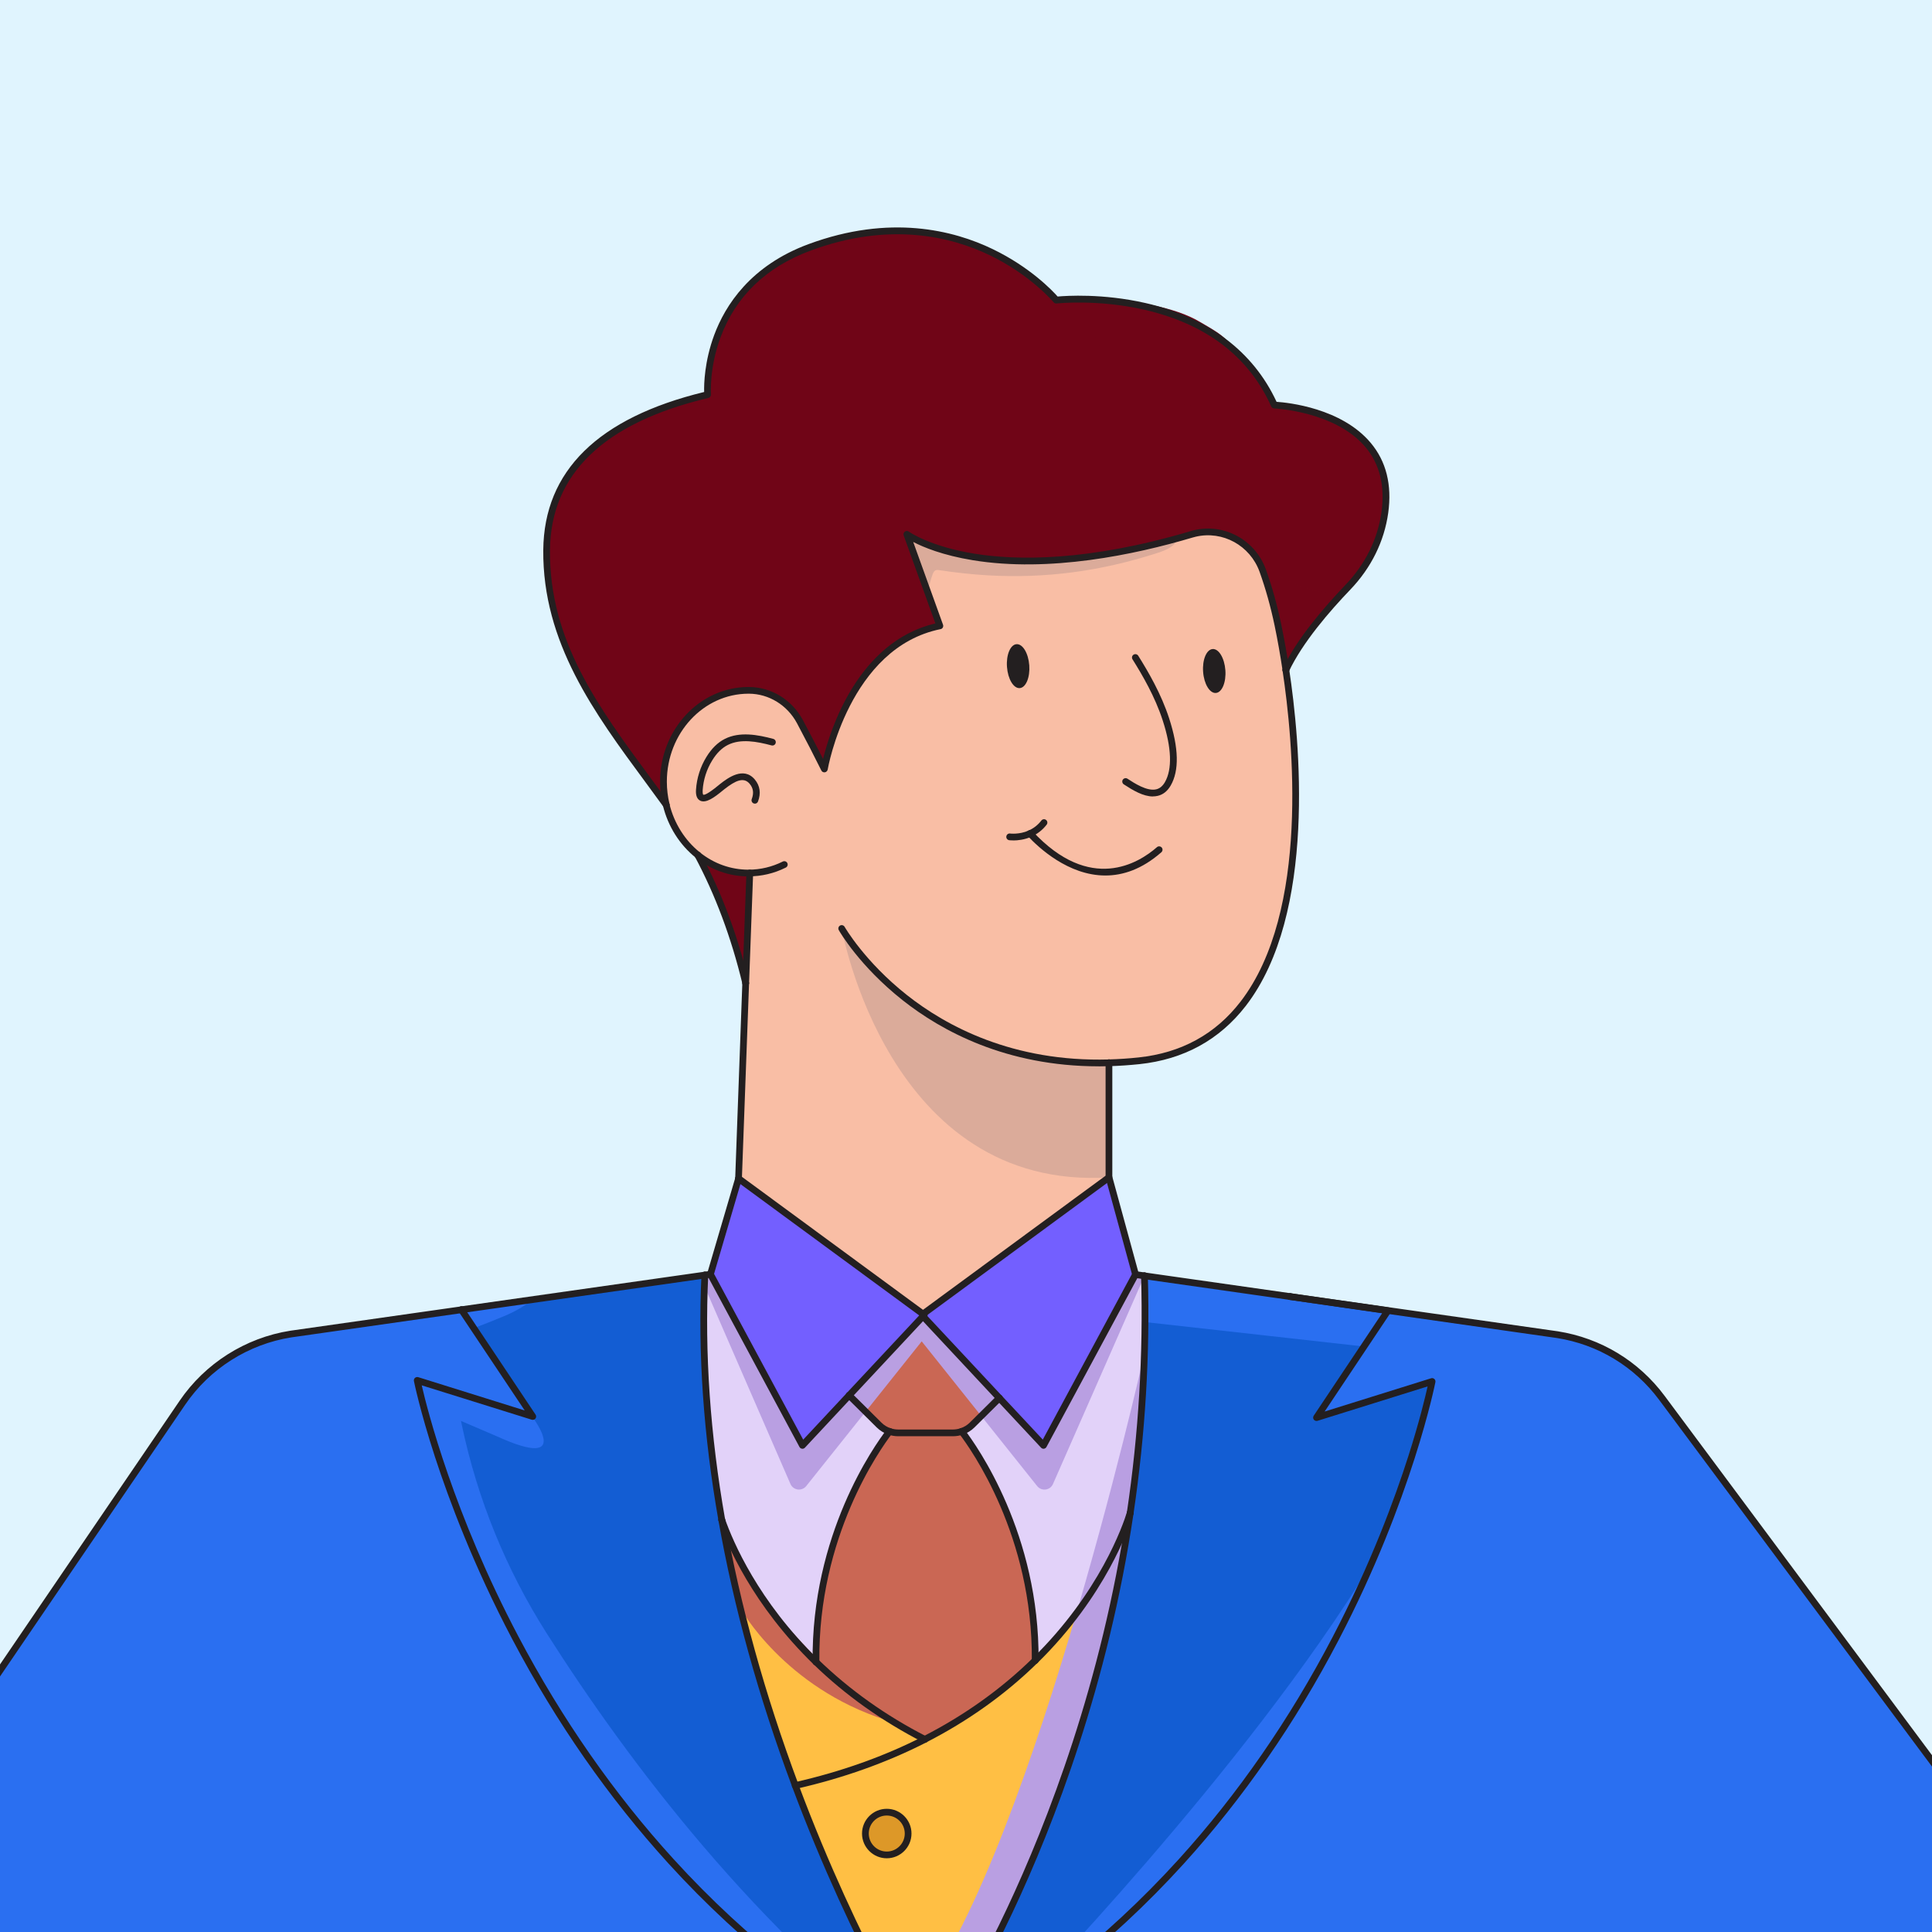 <svg width="56" height="56" viewBox="0 0 56 56" fill="none" xmlns="http://www.w3.org/2000/svg">
<g clip-path="url(#clip0_328_928)">
<rect width="56" height="56" fill="#E0F4FE"/>
<path d="M30.006 48.13C29.184 48.936 28.135 49.737 26.806 50.416C25.744 50.96 24.502 51.426 23.052 51.755C24.832 56.52 26.853 59.694 26.853 59.694C26.853 59.694 31.335 53.437 32.759 43.855C32.626 44.286 31.949 46.223 30.005 48.13H30.006ZM25.703 53.765C25.361 53.765 25.084 53.488 25.084 53.146C25.084 52.804 25.361 52.527 25.703 52.527C26.045 52.527 26.323 52.804 26.323 53.146C26.323 53.488 26.045 53.765 25.703 53.765Z" fill="#FFBF44"/>
<path d="M37.272 19.42C37.201 18.944 37.12 18.503 37.04 18.113C36.93 17.582 36.785 17.054 36.6 16.542C36.387 15.949 35.872 15.538 35.283 15.441C35.073 15.406 34.854 15.411 34.635 15.463C34.574 15.477 34.539 15.489 34.539 15.489C34.412 15.527 34.287 15.563 34.163 15.597C28.627 17.141 26.335 15.524 26.287 15.49L26.898 17.188L27.242 18.142C24.496 18.698 23.893 22.291 23.893 22.291C23.65 21.798 23.389 21.3 23.186 20.919C23.085 20.729 22.95 20.562 22.792 20.424C22.495 20.166 22.113 20.013 21.708 20.01H21.696C20.563 20.01 19.609 20.831 19.32 21.949C19.262 22.174 19.23 22.412 19.23 22.658C19.23 22.889 19.258 23.113 19.31 23.327C19.453 23.918 19.782 24.429 20.226 24.784C20.255 24.839 20.284 24.893 20.312 24.948C20.444 25 20.576 25.044 20.705 25.083C21.228 25.241 21.686 25.3 21.729 25.305C21.731 25.306 21.732 25.306 21.732 25.306L21.615 28.498L21.407 34.161L26.754 38.088L32.144 34.128V30.806C32.426 30.798 32.717 30.779 33.016 30.748C33.441 30.703 33.829 30.611 34.183 30.478C37.913 29.082 37.836 23.147 37.272 19.42Z" fill="#F9BEA5"/>
<path d="M29.557 19.945C29.736 19.932 29.859 19.636 29.834 19.285C29.808 18.933 29.643 18.659 29.464 18.672C29.286 18.685 29.162 18.981 29.188 19.332C29.214 19.684 29.379 19.958 29.557 19.945Z" fill="#231F20"/>
<path d="M35.242 20.086C35.42 20.073 35.544 19.777 35.518 19.426C35.492 19.074 35.327 18.8 35.149 18.813C34.971 18.826 34.847 19.121 34.873 19.473C34.898 19.824 35.064 20.099 35.242 20.086Z" fill="#231F20"/>
<path d="M25.703 53.765C26.045 53.765 26.323 53.488 26.323 53.146C26.323 52.804 26.045 52.527 25.703 52.527C25.361 52.527 25.084 52.804 25.084 53.146C25.084 53.488 25.361 53.765 25.703 53.765Z" fill="#231F20"/>
<path d="M41.511 40.043C41.511 40.043 41.081 42.269 39.746 45.333C39.026 46.99 38.041 48.892 36.716 50.82C36.389 51.297 36.041 51.774 35.672 52.25C34.05 54.338 32.008 56.393 29.45 58.136C29.45 58.136 29.449 58.137 29.449 58.137C28.637 58.691 27.773 59.213 26.854 59.694C26.854 59.694 31.335 53.437 32.76 43.855C32.978 42.386 33.124 40.84 33.172 39.226C33.179 38.998 33.184 38.769 33.186 38.538C33.193 38.025 33.188 37.506 33.173 36.98L35.461 37.306L37.33 37.572L37.393 37.581L40.231 37.99L39.357 39.298L38.994 39.843L38.16 41.09L41.511 40.043Z" fill="#135DD3"/>
<path d="M28.966 40.521L28.175 41.305C28.09 41.39 27.986 41.452 27.875 41.49C28.184 41.893 30.036 44.465 30.006 48.129C31.949 46.222 32.627 44.286 32.76 43.854C33.078 41.717 33.244 39.415 33.173 36.979L32.914 36.942L30.248 41.894L28.966 40.521V40.521Z" fill="#E2D2F9"/>
<path d="M27.625 41.532C27.711 41.532 27.795 41.517 27.875 41.491C27.987 41.453 28.09 41.391 28.175 41.306L28.966 40.522L26.754 38.153L24.613 40.445L25.481 41.306C25.567 41.391 25.67 41.454 25.782 41.492C25.862 41.518 25.945 41.533 26.032 41.533H27.624L27.625 41.532Z" fill="#CA6754"/>
<path d="M23.652 48.172C21.894 46.464 21.157 44.723 20.921 44.052C21.416 46.866 22.207 49.49 23.053 51.755C24.504 51.426 25.745 50.959 26.808 50.416C25.503 49.748 24.468 48.964 23.653 48.172L23.652 48.172Z" fill="#FFBF44"/>
<path d="M30.006 48.13C29.184 48.936 28.135 49.737 26.806 50.416C25.502 49.749 24.467 48.964 23.652 48.173C23.607 44.486 25.472 41.896 25.782 41.491C25.862 41.517 25.946 41.532 26.032 41.532H27.625C27.711 41.532 27.795 41.517 27.875 41.491C28.184 41.894 30.035 44.466 30.006 48.13Z" fill="#CA6754"/>
<path d="M40.141 14.855C40.076 15.322 39.922 15.769 39.696 16.176C39.526 16.482 39.316 16.765 39.072 17.02C39.023 17.071 38.971 17.126 38.918 17.182C38.371 17.768 37.643 18.63 37.272 19.42C37.2 18.944 37.12 18.503 37.04 18.113C36.93 17.582 36.784 17.054 36.6 16.541C36.577 16.478 36.551 16.416 36.521 16.357C36.176 15.667 35.401 15.284 34.635 15.463C34.574 15.477 34.539 15.489 34.539 15.489C28.731 17.213 26.336 15.525 26.286 15.49L26.35 15.667L27.242 18.142C24.67 18.663 23.978 21.846 23.9 22.249C23.895 22.276 23.893 22.291 23.893 22.291C23.65 21.798 23.389 21.3 23.186 20.919C22.894 20.372 22.329 20.014 21.708 20.01H21.696C20.334 20.01 19.23 21.196 19.23 22.658C19.23 22.889 19.258 23.113 19.31 23.327C19.214 23.195 19.117 23.062 19.02 22.93C17.456 20.803 15.82 18.74 15.845 15.943C15.856 14.747 16.302 13.833 17.015 13.137C17.883 12.287 19.15 11.761 20.511 11.438C20.511 11.438 20.497 11.253 20.523 10.955C20.523 10.954 20.524 10.953 20.524 10.952C20.55 10.654 20.615 10.245 20.775 9.799C20.778 9.788 20.782 9.777 20.786 9.766C20.794 9.744 20.802 9.722 20.811 9.7C20.825 9.663 20.839 9.627 20.855 9.59C20.868 9.559 20.881 9.528 20.895 9.497C21.252 8.687 21.936 7.808 23.237 7.261C23.313 7.229 23.391 7.197 23.469 7.169C27.973 5.502 30.617 8.698 30.617 8.698C30.625 8.697 30.634 8.696 30.643 8.695C30.647 8.694 30.653 8.694 30.66 8.693H30.662C31.024 8.661 33.486 8.497 35.345 9.806C35.42 9.859 35.493 9.913 35.566 9.971C36.114 10.404 36.596 10.979 36.938 11.741C36.938 11.741 37.294 11.755 37.77 11.866C37.855 11.884 37.943 11.907 38.034 11.933L38.037 11.935C38.099 11.953 38.163 11.972 38.227 11.994C39.22 12.326 40.386 13.094 40.141 14.855Z" fill="#700517"/>
<path d="M26.853 59.694C26.737 59.633 26.622 59.572 26.509 59.51C26.366 59.433 26.225 59.355 26.085 59.275C25.877 59.157 25.672 59.038 25.469 58.915C25.317 58.824 25.166 58.73 25.017 58.637C24.662 58.412 24.316 58.182 23.979 57.946C23.899 57.89 23.82 57.834 23.742 57.778C23.686 57.737 23.63 57.698 23.574 57.657C23.472 57.582 23.371 57.508 23.27 57.432C23.195 57.376 23.121 57.319 23.047 57.263C22.975 57.208 22.904 57.153 22.833 57.097C22.827 57.092 22.821 57.087 22.815 57.083C22.75 57.032 22.686 56.981 22.621 56.929C22.61 56.92 22.598 56.911 22.587 56.902C22.518 56.846 22.448 56.79 22.379 56.733C22.306 56.674 22.234 56.614 22.162 56.553C22.114 56.514 22.066 56.473 22.019 56.432C21.963 56.387 21.909 56.34 21.855 56.292C21.852 56.291 21.85 56.289 21.848 56.287C21.786 56.234 21.726 56.181 21.665 56.128C21.644 56.109 21.622 56.09 21.601 56.071C21.557 56.033 21.514 55.995 21.471 55.956C21.421 55.911 21.372 55.867 21.322 55.821C21.262 55.766 21.201 55.711 21.141 55.656C21.052 55.573 20.964 55.49 20.877 55.407C20.834 55.367 20.791 55.326 20.748 55.285C20.6 55.142 20.453 54.998 20.309 54.853C20.259 54.803 20.208 54.751 20.158 54.7C20.028 54.568 19.901 54.435 19.776 54.302C19.716 54.239 19.658 54.176 19.6 54.113C19.346 53.839 19.1 53.563 18.863 53.285C18.82 53.236 18.778 53.186 18.736 53.136C18.404 52.742 18.086 52.346 17.785 51.95C17.741 51.892 17.698 51.835 17.655 51.778C17.399 51.436 17.153 51.094 16.919 50.753C16.875 50.689 16.831 50.625 16.788 50.561C16.752 50.508 16.716 50.455 16.681 50.402C16.626 50.32 16.572 50.238 16.518 50.157C16.477 50.093 16.436 50.031 16.396 49.968C16.354 49.903 16.311 49.837 16.27 49.772C16.229 49.706 16.187 49.641 16.147 49.575C16.105 49.509 16.064 49.444 16.025 49.379C15.985 49.314 15.945 49.249 15.906 49.184C15.867 49.119 15.828 49.054 15.789 48.99C15.76 48.942 15.732 48.895 15.704 48.847C15.667 48.785 15.631 48.722 15.595 48.66C15.172 47.932 14.797 47.221 14.463 46.539C14.434 46.479 14.405 46.418 14.376 46.358C14.232 46.059 14.095 45.765 13.967 45.478C13.948 45.435 13.929 45.392 13.91 45.349C13.829 45.164 13.75 44.982 13.674 44.804C13.651 44.749 13.628 44.694 13.606 44.64C13.526 44.448 13.45 44.261 13.378 44.077C13.356 44.024 13.335 43.971 13.315 43.918C13.274 43.812 13.234 43.708 13.195 43.605C13.176 43.554 13.157 43.503 13.138 43.452C13.132 43.435 13.126 43.419 13.119 43.402C13.089 43.319 13.058 43.236 13.029 43.155C13.023 43.137 13.016 43.119 13.009 43.1C12.994 43.058 12.979 43.017 12.965 42.975C12.942 42.912 12.92 42.849 12.899 42.787C12.876 42.721 12.853 42.655 12.831 42.591C12.472 41.534 12.264 40.739 12.165 40.327C12.161 40.31 12.157 40.293 12.153 40.278C12.143 40.235 12.134 40.196 12.127 40.164C12.124 40.151 12.121 40.14 12.119 40.129C12.113 40.105 12.109 40.084 12.105 40.068C12.103 40.057 12.101 40.047 12.1 40.039C12.096 40.021 12.094 40.012 12.094 40.012L15.443 41.059L13.733 38.498L13.376 37.963L15.447 37.668L20.43 36.959C20.315 39.388 20.521 41.782 20.92 44.053C21.415 46.866 22.206 49.49 23.053 51.755C24.177 54.763 25.396 57.136 26.143 58.478C26.579 59.262 26.854 59.694 26.854 59.694H26.853Z" fill="#135DD3"/>
<path d="M60.292 56.811V64.302H-3.328L-3.322 53.293L5.285 40.659C5.357 40.554 5.432 40.452 5.511 40.355C6.237 39.454 7.275 38.85 8.427 38.668L13.376 37.963L13.733 38.498L15.443 41.059L12.093 40.012C12.093 40.012 12.095 40.021 12.099 40.039C12.101 40.047 12.102 40.057 12.105 40.068C12.109 40.084 12.113 40.105 12.119 40.129C12.121 40.14 12.123 40.151 12.127 40.164C12.134 40.196 12.143 40.235 12.153 40.278C12.156 40.293 12.16 40.31 12.164 40.327C12.263 40.739 12.472 41.535 12.831 42.591C12.853 42.655 12.875 42.721 12.898 42.787C12.92 42.849 12.942 42.912 12.965 42.975C12.979 43.017 12.994 43.058 13.009 43.101C13.015 43.119 13.023 43.137 13.028 43.155C13.058 43.236 13.088 43.319 13.119 43.402C13.125 43.419 13.131 43.435 13.138 43.452C13.157 43.503 13.176 43.554 13.195 43.605C13.233 43.708 13.274 43.812 13.315 43.918C13.335 43.971 13.356 44.024 13.377 44.077C13.45 44.261 13.526 44.449 13.605 44.64C13.627 44.695 13.651 44.749 13.674 44.804C13.749 44.982 13.828 45.164 13.909 45.349C13.928 45.392 13.947 45.435 13.967 45.478C14.095 45.765 14.231 46.059 14.376 46.358C14.404 46.418 14.433 46.478 14.463 46.539C14.796 47.221 15.172 47.932 15.595 48.66C15.63 48.722 15.667 48.785 15.704 48.847C15.732 48.895 15.76 48.942 15.789 48.99C15.826 49.054 15.866 49.119 15.905 49.184C15.944 49.249 15.984 49.314 16.024 49.379C16.064 49.444 16.105 49.509 16.146 49.575C16.187 49.64 16.228 49.706 16.27 49.772C16.311 49.837 16.353 49.903 16.396 49.968C16.436 50.031 16.476 50.094 16.518 50.157C16.571 50.238 16.625 50.32 16.681 50.402C16.715 50.455 16.751 50.508 16.788 50.561C16.831 50.625 16.874 50.689 16.919 50.753C17.153 51.094 17.398 51.436 17.655 51.778C17.697 51.835 17.741 51.892 17.785 51.95C18.086 52.346 18.403 52.742 18.736 53.136C18.777 53.186 18.82 53.236 18.863 53.285C19.1 53.563 19.345 53.839 19.599 54.113C19.657 54.176 19.716 54.239 19.776 54.302C19.901 54.435 20.028 54.568 20.157 54.7C20.207 54.751 20.258 54.802 20.309 54.853C20.453 54.998 20.599 55.142 20.748 55.285C20.79 55.326 20.833 55.367 20.876 55.407C20.963 55.49 21.051 55.573 21.141 55.656C21.201 55.711 21.26 55.766 21.322 55.821C21.371 55.867 21.421 55.911 21.471 55.956C21.514 55.995 21.557 56.033 21.6 56.071C21.622 56.09 21.643 56.109 21.665 56.128C21.725 56.181 21.786 56.234 21.848 56.287C21.85 56.289 21.852 56.291 21.854 56.292C21.908 56.34 21.963 56.387 22.018 56.432C22.066 56.474 22.113 56.514 22.162 56.554C22.233 56.614 22.305 56.673 22.378 56.733C22.448 56.79 22.517 56.846 22.587 56.902C22.598 56.911 22.61 56.92 22.621 56.929C22.685 56.981 22.75 57.032 22.815 57.083C22.821 57.087 22.826 57.092 22.832 57.097C22.903 57.153 22.974 57.208 23.047 57.263C23.12 57.319 23.195 57.376 23.27 57.432C23.371 57.508 23.472 57.582 23.574 57.657C23.629 57.698 23.685 57.737 23.741 57.778C23.82 57.834 23.899 57.89 23.978 57.946C24.316 58.182 24.661 58.412 25.017 58.637C25.166 58.73 25.317 58.824 25.469 58.915C25.671 59.038 25.877 59.158 26.084 59.275C26.224 59.355 26.366 59.433 26.508 59.51C26.622 59.572 26.737 59.634 26.853 59.694C38.938 53.365 41.51 40.043 41.51 40.043L38.159 41.09L38.993 39.843L39.356 39.298L40.23 37.99L37.392 37.581L45.14 38.686C46.35 38.877 47.437 39.535 48.168 40.517L52.342 46.127L60.292 56.811H60.292Z" fill="#2A6FF1"/>
<path d="M20.92 44.053C21.156 44.723 21.894 46.464 23.652 48.173C23.607 44.486 25.472 41.896 25.782 41.491C25.67 41.453 25.567 41.391 25.482 41.306L24.614 40.444L23.26 41.895L20.593 36.935L20.431 36.958C20.316 39.387 20.522 41.781 20.922 44.052L20.92 44.053Z" fill="#E2D2F9"/>
<path d="M25.703 53.765C26.045 53.765 26.323 53.488 26.323 53.146C26.323 52.804 26.045 52.527 25.703 52.527C25.361 52.527 25.084 52.804 25.084 53.146C25.084 53.488 25.361 53.765 25.703 53.765Z" fill="#DD9828"/>
<path d="M21.732 25.305L21.614 28.497C21.322 27.28 20.893 26.068 20.311 24.948C20.443 24.999 20.575 25.044 20.704 25.083C21.227 25.241 21.686 25.3 21.729 25.305C21.73 25.305 21.732 25.305 21.732 25.305Z" fill="#700517"/>
<g style="mix-blend-mode:multiply">
<path d="M24.398 26.913C24.398 26.913 25.734 34.529 32.144 34.127V30.805C32.144 30.805 27.421 31.236 24.398 26.913Z" fill="#DBAB9A"/>
</g>
<g style="mix-blend-mode:multiply">
<path d="M33.173 36.98L32.914 36.943L32.025 34.82L26.716 38.208L21.407 34.82L20.398 37.234L22.911 43.013C22.993 43.2 23.243 43.233 23.37 43.073L26.716 38.88L30.063 43.075C30.19 43.233 30.44 43.201 30.521 43.015L33.173 36.981V36.98Z" fill="#B99FE2"/>
</g>
<g style="mix-blend-mode:screen">
<path d="M34.183 30.478C38.689 25.881 35.282 15.441 35.282 15.441C35.872 15.538 36.386 15.949 36.6 16.541C36.784 17.054 36.929 17.582 37.039 18.113C37.12 18.503 37.2 18.944 37.272 19.42C37.835 23.147 37.913 29.082 34.183 30.478Z" fill="#F9BEA5"/>
</g>
<g style="mix-blend-mode:screen">
<path d="M35.54 11.757C33.433 11.966 31.515 10.639 29.476 10.07C27.935 9.64 26.295 9.646 24.717 9.913C24.505 9.949 24.232 10.081 24.29 10.288C24.318 10.389 24.42 10.449 24.513 10.499C24.985 10.749 25.536 11.158 25.411 11.676C25.354 11.909 25.167 12.086 24.98 12.237C23.278 13.613 20.571 14 18.434 13.896C17.872 13.868 17.252 13.626 17.015 13.137C17.883 12.287 19.15 11.761 20.511 11.438C20.511 11.438 20.497 11.253 20.523 10.955C20.523 10.954 20.524 10.953 20.524 10.952C20.611 10.561 20.644 10.18 20.775 9.799C20.778 9.788 20.782 9.777 20.786 9.766C20.791 9.751 20.797 9.737 20.802 9.722C20.805 9.715 20.808 9.707 20.811 9.7C20.825 9.663 20.84 9.627 20.855 9.59C20.868 9.559 20.881 9.528 20.896 9.497C21.356 8.467 22.203 7.702 23.237 7.261C23.313 7.229 23.391 7.197 23.469 7.169C27.973 5.502 30.617 8.698 30.617 8.698C30.625 8.697 30.634 8.696 30.643 8.695C30.649 8.694 30.654 8.694 30.66 8.693H30.662C31.611 8.693 32.517 8.654 33.457 8.857C33.923 8.958 34.399 9.098 34.81 9.347C35.161 9.56 35.731 9.832 35.771 10.285C35.418 10.137 35.017 10.201 34.634 10.206C34.242 10.21 33.849 10.148 33.477 10.023C33.182 9.924 32.898 9.785 32.592 9.725C32.326 9.674 31.54 9.544 31.805 9.956C31.996 10.253 32.702 10.516 33.011 10.682C33.426 10.906 33.851 11.11 34.285 11.293C34.593 11.423 35.206 11.79 35.54 11.757Z" fill="#700517"/>
</g>
<g style="mix-blend-mode:multiply" opacity="0.7">
<path d="M38.917 17.182C38.37 17.768 37.643 18.63 37.272 19.42C37.2 18.944 37.12 18.503 37.039 18.113C36.929 17.582 36.784 17.054 36.6 16.541C36.577 16.478 36.55 16.416 36.52 16.357C36.748 16.378 36.948 16.627 37.172 16.753C37.542 16.959 38.356 17.258 38.917 17.182Z" fill="#700517"/>
</g>
<g style="mix-blend-mode:screen">
<path d="M38.034 11.933L37.756 11.872C37.76 11.869 37.766 11.867 37.77 11.866C37.855 11.884 37.943 11.907 38.034 11.933Z" fill="#700517"/>
</g>
<g style="mix-blend-mode:screen">
<path d="M40.141 14.855C40.076 15.322 39.923 15.769 39.696 16.176C39.693 16.171 39.69 16.166 39.687 16.16C39.673 16.13 39.669 16.096 39.665 16.064C39.626 15.753 39.587 15.442 39.549 15.131C39.498 14.723 39.447 14.309 39.293 13.928C39.04 13.296 38.53 12.803 37.991 12.386C37.878 12.299 37.752 12.142 37.847 12.034C37.933 11.934 38.095 12.014 38.227 11.994C39.221 12.326 40.386 13.094 40.141 14.855Z" fill="#700517"/>
</g>
<g style="mix-blend-mode:screen">
<path d="M27.241 18.142C24.67 18.663 23.978 21.847 23.9 22.249C23.843 22.024 23.839 21.776 23.861 21.546C23.969 20.389 24.515 19.278 25.366 18.488C25.624 18.248 25.989 17.986 26.082 17.626C26.235 17.032 26.087 16.316 26.028 15.713C26.023 15.667 26.02 15.616 26.048 15.579C26.108 15.499 26.236 15.56 26.31 15.628C26.323 15.641 26.337 15.654 26.35 15.667L27.241 18.142Z" fill="#700517"/>
</g>
<g style="mix-blend-mode:screen">
<path d="M22.792 20.424C22.71 20.574 22.581 20.685 22.422 20.763C22.189 20.878 21.929 20.924 21.663 20.956C21.3 21 20.927 21.016 20.591 21.134C20.387 21.206 20.184 21.285 20.005 21.405C19.807 21.537 19.644 21.714 19.455 21.857C19.412 21.89 19.367 21.921 19.32 21.949C19.609 20.831 20.563 20.01 21.696 20.01H21.708C22.113 20.013 22.495 20.166 22.792 20.424Z" fill="#F9BEA5"/>
</g>
<path d="M26.754 38.087L26.79 38.114L26.754 38.152L28.966 40.521L30.249 41.895L32.914 36.943V36.942L32.144 34.128V34.127L26.754 38.087Z" fill="#735FFF"/>
<path d="M24.614 40.444L26.754 38.152L26.79 38.114L26.754 38.087L21.408 34.16H21.407L20.593 36.935L23.259 41.895L24.614 40.444Z" fill="#735FFF"/>
<g style="mix-blend-mode:screen">
<path d="M32.144 34.128L26.754 38.087L28.252 39.842L32.265 34.61L32.144 34.128Z" fill="#735FFF"/>
</g>
<g style="mix-blend-mode:screen">
<path d="M21.408 34.16L26.754 38.087L25.044 39.959L21.244 34.503L21.408 34.16Z" fill="#735FFF"/>
</g>
<g style="mix-blend-mode:screen">
<path d="M52.342 46.127L52.334 46.134L47.775 41.646C46.823 40.709 45.592 40.11 44.269 39.937L39.315 39.362L39.537 39.029L33.238 38.326L33.173 36.98L37.392 37.581L45.141 38.686C46.35 38.877 47.437 39.535 48.169 40.517L52.342 46.127Z" fill="#2A6FF1"/>
</g>
<g style="mix-blend-mode:multiply">
<path d="M33.172 39.226C33.124 40.84 32.978 42.386 32.76 43.855C31.336 53.437 26.854 59.694 26.854 59.694C26.854 59.694 26.579 59.262 26.143 58.478C26.2 58.407 26.26 58.338 26.323 58.268C29.72 54.52 33.119 39.461 33.172 39.226Z" fill="#B99FE2"/>
</g>
<g style="mix-blend-mode:screen">
<path d="M26.851 59.666C21.959 56.011 18.25 51.124 15.842 47.336C14.67 45.491 13.838 43.45 13.388 41.311C13.371 41.23 13.363 41.187 13.363 41.187L14.415 41.638C16.625 42.642 15.444 41.09 15.444 41.09L12.094 40.043C12.094 40.043 13.114 45.326 16.888 50.819C16.805 50.679 16.724 50.536 16.644 50.392C18.889 53.736 22.163 57.215 26.852 59.672H26.856L26.86 59.673C26.857 59.671 26.854 59.668 26.851 59.665V59.666Z" fill="#2A6FF1"/>
</g>
<g style="mix-blend-mode:screen">
<path d="M39.746 45.333C39.026 46.99 38.04 48.892 36.716 50.82C36.389 51.297 36.041 51.774 35.672 52.25C34.05 54.338 32.008 56.393 29.45 58.136C29.549 58.027 36.059 51.357 39.746 45.333Z" fill="#2A6FF1"/>
</g>
<g style="mix-blend-mode:screen">
<path d="M21.46 46.614C21.46 46.614 22.721 48.911 25.688 49.858C25.688 49.858 21.74 46.834 20.92 44.052L21.46 46.614Z" fill="#CA6754"/>
</g>
<g style="mix-blend-mode:screen">
<path d="M30.005 48.13L29.833 48.273C29.393 44.43 27.177 41.731 27.03 41.527C27.025 41.52 27.193 41.521 27.193 41.521L26.859 41.532C27.694 41.393 28.376 41.038 28.418 41.016L27.875 41.491C28.183 41.894 30.035 44.466 30.005 48.13Z" fill="#CA6754"/>
</g>
<g style="mix-blend-mode:screen">
<path d="M15.447 37.668C15.208 37.852 14.943 38.011 14.614 38.148C14.322 38.269 14.029 38.386 13.733 38.498C12.99 38.782 12.238 39.037 11.472 39.259C9.529 39.82 7.527 40.182 5.512 40.355C6.238 39.454 7.275 38.85 8.427 38.668L13.376 37.963L15.447 37.668Z" fill="#2A6FF1"/>
</g>
<g style="mix-blend-mode:multiply">
<path d="M34.135 15.614C34.053 15.841 33.798 15.946 33.569 16.021C31.909 16.561 30.302 16.772 28.628 16.676C28.169 16.649 27.706 16.599 27.235 16.527C27.192 16.52 27.146 16.514 27.108 16.536C27.069 16.557 27.05 16.601 27.034 16.643C26.969 16.82 26.924 17.002 26.898 17.188L26.286 15.49C26.325 15.517 27.78 16.544 31.154 16.189L34.021 15.636L34.135 15.614Z" fill="#DBAB9A"/>
</g>
<g style="mix-blend-mode:multiply">
<path d="M34.714 15.517L34.201 15.678C34.354 15.562 34.516 15.468 34.714 15.517Z" fill="#F9BEA5"/>
</g>
<path d="M21.696 25.403C21.14 25.403 20.61 25.216 20.165 24.86C20.122 24.826 20.116 24.765 20.149 24.723C20.183 24.68 20.244 24.674 20.287 24.707C20.697 25.035 21.184 25.208 21.695 25.208C22.043 25.208 22.377 25.128 22.69 24.972C22.738 24.948 22.797 24.968 22.821 25.016C22.845 25.064 22.825 25.122 22.777 25.147C22.437 25.317 22.073 25.402 21.694 25.402L21.696 25.403Z" fill="#231F20"/>
<path d="M20.226 24.881C20.205 24.881 20.183 24.874 20.165 24.859C19.698 24.486 19.361 23.95 19.215 23.349C19.202 23.297 19.234 23.244 19.286 23.232C19.34 23.218 19.392 23.251 19.404 23.303C19.54 23.862 19.853 24.361 20.287 24.707C20.329 24.741 20.335 24.802 20.302 24.844C20.283 24.869 20.255 24.881 20.226 24.881Z" fill="#231F20"/>
<path d="M21.881 23.294C21.869 23.294 21.857 23.292 21.846 23.288C21.796 23.268 21.77 23.212 21.79 23.161C21.855 22.991 21.836 22.846 21.73 22.72C21.557 22.512 21.315 22.628 21.005 22.869C20.989 22.881 20.969 22.897 20.945 22.917C20.709 23.111 20.464 23.293 20.294 23.207C20.203 23.16 20.163 23.054 20.174 22.892C20.195 22.556 20.3 22.226 20.476 21.94C20.625 21.697 20.804 21.521 21.008 21.418C21.438 21.2 21.96 21.295 22.414 21.417C22.466 21.431 22.497 21.485 22.483 21.537C22.47 21.589 22.416 21.62 22.363 21.606C21.945 21.494 21.467 21.404 21.096 21.593C20.924 21.68 20.771 21.831 20.642 22.043C20.482 22.302 20.387 22.601 20.367 22.905C20.361 23.011 20.383 23.034 20.383 23.034C20.41 23.046 20.504 23.027 20.82 22.767C20.846 22.746 20.868 22.728 20.884 22.715C21.084 22.561 21.551 22.201 21.88 22.596C22.03 22.776 22.061 22.996 21.971 23.232C21.956 23.271 21.919 23.295 21.88 23.295L21.881 23.294Z" fill="#231F20"/>
<path d="M33.418 23.086C33.137 23.086 32.838 22.908 32.574 22.735C32.529 22.706 32.516 22.645 32.545 22.6C32.575 22.555 32.635 22.542 32.68 22.571C32.879 22.701 33.248 22.942 33.513 22.879C33.615 22.855 33.698 22.787 33.765 22.672C33.982 22.296 33.961 21.676 33.701 20.879C33.479 20.195 33.117 19.575 32.826 19.11C32.798 19.065 32.811 19.004 32.857 18.976C32.903 18.947 32.963 18.961 32.992 19.006C33.289 19.48 33.658 20.114 33.887 20.818C34.168 21.681 34.183 22.337 33.933 22.769C33.84 22.931 33.713 23.032 33.558 23.068C33.512 23.079 33.465 23.084 33.418 23.084V23.086Z" fill="#231F20"/>
<path d="M31.845 30.908C29.161 30.908 27.283 29.877 26.166 28.994C24.91 28.001 24.337 27.003 24.313 26.961C24.286 26.915 24.302 26.855 24.349 26.828C24.396 26.802 24.456 26.818 24.482 26.865C24.488 26.875 25.065 27.877 26.293 28.846C27.425 29.74 29.358 30.788 32.14 30.709C32.192 30.706 32.239 30.75 32.24 30.804C32.242 30.858 32.2 30.903 32.145 30.904C32.044 30.907 31.944 30.909 31.844 30.909L31.845 30.908Z" fill="#231F20"/>
<path d="M32.144 30.904C32.091 30.904 32.047 30.862 32.046 30.808C32.045 30.754 32.087 30.709 32.141 30.708C32.428 30.7 32.719 30.681 33.005 30.65C34.236 30.52 35.229 29.977 35.955 29.036C37.971 26.425 37.48 21.451 37.175 19.434C37.167 19.381 37.204 19.331 37.257 19.323C37.311 19.314 37.36 19.351 37.368 19.405C37.677 21.447 38.173 26.485 36.11 29.156C35.349 30.14 34.312 30.709 33.026 30.845C32.734 30.875 32.439 30.896 32.147 30.904C32.146 30.904 32.145 30.904 32.144 30.904L32.144 30.904Z" fill="#231F20"/>
<path d="M21.615 28.595C21.615 28.595 21.613 28.595 21.611 28.595C21.557 28.593 21.516 28.548 21.518 28.494L21.635 25.302C21.637 25.248 21.684 25.206 21.736 25.209C21.79 25.21 21.831 25.256 21.83 25.309L21.712 28.501C21.71 28.554 21.667 28.596 21.615 28.596L21.615 28.595Z" fill="#231F20"/>
<path d="M21.407 34.258C21.407 34.258 21.405 34.258 21.403 34.258C21.349 34.256 21.308 34.21 21.31 34.157L21.517 28.494C21.519 28.44 21.566 28.398 21.618 28.401C21.672 28.402 21.714 28.448 21.712 28.501L21.504 34.164C21.502 34.217 21.459 34.258 21.407 34.258L21.407 34.258Z" fill="#231F20"/>
<path d="M37.392 37.679C37.388 37.679 37.383 37.679 37.379 37.678L33.159 37.077C33.105 37.069 33.068 37.02 33.076 36.967C33.084 36.913 33.133 36.876 33.187 36.884L37.407 37.485C37.46 37.493 37.497 37.542 37.489 37.596C37.482 37.644 37.44 37.68 37.393 37.68L37.392 37.679Z" fill="#231F20"/>
<path d="M33.174 37.078C33.169 37.078 33.164 37.078 33.16 37.077L32.9 37.04C32.847 37.032 32.81 36.983 32.817 36.929C32.825 36.876 32.873 36.84 32.928 36.847L33.188 36.884C33.241 36.892 33.279 36.941 33.271 36.995C33.264 37.043 33.222 37.078 33.174 37.078L33.174 37.078Z" fill="#231F20"/>
<path d="M60.292 64.399H-3.328C-3.354 64.399 -3.379 64.389 -3.397 64.371C-3.415 64.352 -3.426 64.328 -3.426 64.302L-3.419 53.293C-3.419 53.273 -3.413 53.255 -3.402 53.238L5.205 40.604C5.944 39.518 7.113 38.777 8.412 38.572L13.363 37.867C13.416 37.859 13.465 37.896 13.473 37.95C13.481 38.003 13.444 38.053 13.39 38.06L8.442 38.765C7.198 38.962 6.077 39.673 5.368 40.715L-3.223 53.324L-3.228 64.205H60.196V56.844L48.092 40.577C47.371 39.608 46.319 38.971 45.127 38.783L37.381 37.678C37.327 37.67 37.29 37.621 37.298 37.568C37.306 37.514 37.355 37.478 37.409 37.485L45.157 38.589C46.401 38.786 47.498 39.45 48.249 40.459L60.373 56.753C60.386 56.77 60.393 56.791 60.393 56.812V64.302C60.393 64.356 60.349 64.4 60.295 64.4L60.292 64.399Z" fill="#231F20"/>
<path d="M13.376 38.06C13.328 38.06 13.286 38.025 13.279 37.976C13.271 37.923 13.309 37.873 13.362 37.866L20.416 36.862C20.47 36.854 20.519 36.891 20.527 36.944C20.535 36.998 20.497 37.047 20.444 37.055L13.39 38.059C13.386 38.059 13.381 38.06 13.376 38.06L13.376 38.06Z" fill="#231F20"/>
<path d="M20.429 37.056C20.382 37.056 20.34 37.021 20.333 36.972C20.325 36.919 20.362 36.87 20.416 36.862L20.578 36.839C20.631 36.831 20.681 36.868 20.689 36.922C20.696 36.975 20.659 37.025 20.606 37.032L20.444 37.055C20.439 37.055 20.435 37.056 20.43 37.056L20.429 37.056Z" fill="#231F20"/>
<path d="M32.144 30.903C32.09 30.903 32.046 30.86 32.046 30.806V30.804C32.046 30.75 32.09 30.706 32.144 30.706C32.198 30.706 32.241 30.75 32.241 30.804C32.241 30.858 32.198 30.902 32.144 30.902V30.903Z" fill="#231F20"/>
<path d="M32.144 34.226C32.09 34.226 32.046 34.182 32.046 34.128V30.806C32.046 30.752 32.09 30.708 32.144 30.708C32.198 30.708 32.241 30.752 32.241 30.806V34.128C32.241 34.182 32.198 34.226 32.144 34.226Z" fill="#231F20"/>
<path d="M20.593 37.033C20.584 37.033 20.575 37.032 20.565 37.029C20.514 37.014 20.484 36.959 20.499 36.908L21.314 34.133C21.322 34.103 21.345 34.079 21.374 34.068C21.404 34.058 21.436 34.062 21.461 34.079C21.5 34.104 21.514 34.152 21.499 34.194L20.686 36.962C20.674 37.005 20.635 37.033 20.593 37.033Z" fill="#231F20"/>
<path d="M23.259 41.993C23.255 41.993 23.251 41.993 23.247 41.992C23.216 41.988 23.188 41.969 23.173 41.941L20.507 36.981C20.481 36.934 20.499 36.875 20.547 36.849C20.594 36.824 20.653 36.842 20.679 36.889L23.281 41.729L24.543 40.378C24.58 40.338 24.642 40.336 24.681 40.373C24.72 40.41 24.722 40.472 24.685 40.511L23.331 41.962C23.312 41.982 23.287 41.993 23.259 41.993V41.993Z" fill="#231F20"/>
<path d="M24.613 40.542C24.589 40.542 24.566 40.534 24.547 40.516C24.507 40.479 24.505 40.418 24.542 40.378L26.683 38.086C26.72 38.046 26.782 38.044 26.821 38.081C26.86 38.118 26.862 38.18 26.825 38.219L24.685 40.511C24.665 40.532 24.639 40.543 24.613 40.543V40.542Z" fill="#231F20"/>
<path d="M26.754 38.25C26.73 38.25 26.706 38.242 26.687 38.224C26.658 38.197 26.649 38.156 26.662 38.12C26.651 38.09 26.655 38.057 26.675 38.029C26.707 37.986 26.769 37.977 26.812 38.008L26.848 38.035C26.87 38.051 26.884 38.077 26.887 38.105C26.89 38.133 26.881 38.16 26.861 38.18L26.825 38.219C26.806 38.24 26.78 38.25 26.754 38.25Z" fill="#231F20"/>
<path d="M26.753 38.185C26.733 38.185 26.713 38.179 26.695 38.166L21.349 34.239C21.306 34.207 21.297 34.146 21.329 34.102C21.36 34.058 21.422 34.049 21.465 34.081L26.811 38.008C26.855 38.04 26.864 38.101 26.832 38.145C26.813 38.171 26.783 38.185 26.753 38.185Z" fill="#231F20"/>
<path d="M26.754 38.185C26.724 38.185 26.694 38.171 26.675 38.145C26.643 38.101 26.652 38.04 26.696 38.008L32.086 34.049L32.202 34.206L26.812 38.166C26.794 38.179 26.774 38.185 26.754 38.185Z" fill="#231F20"/>
<path d="M30.248 41.993C30.221 41.993 30.195 41.982 30.176 41.962L28.893 40.588C28.856 40.548 28.859 40.487 28.898 40.45C28.937 40.413 28.999 40.415 29.036 40.454L30.226 41.728L32.827 36.896C32.852 36.849 32.911 36.831 32.959 36.856C33.006 36.882 33.024 36.941 32.998 36.989L30.333 41.941C30.318 41.969 30.291 41.987 30.26 41.992C30.256 41.992 30.251 41.992 30.247 41.992L30.248 41.993Z" fill="#231F20"/>
<path d="M32.914 37.04C32.895 37.04 32.877 37.035 32.86 37.024C32.837 37.009 32.823 36.986 32.818 36.961L32.05 34.154C32.036 34.101 32.067 34.048 32.119 34.034C32.17 34.019 32.224 34.05 32.239 34.102L33.008 36.916C33.015 36.944 33.011 36.973 32.995 36.996C32.976 37.025 32.945 37.04 32.914 37.04Z" fill="#231F20"/>
<path d="M28.965 40.619C28.939 40.619 28.913 40.608 28.894 40.588L26.682 38.219C26.645 38.179 26.647 38.118 26.686 38.081C26.725 38.044 26.787 38.046 26.824 38.085L29.036 40.454C29.073 40.494 29.071 40.555 29.032 40.592C29.013 40.61 28.989 40.618 28.965 40.618V40.619Z" fill="#231F20"/>
<path d="M26.853 59.792C26.82 59.792 26.789 59.776 26.77 59.747C26.75 59.715 24.724 56.51 22.96 51.79C22.942 51.739 22.967 51.683 23.018 51.664C23.069 51.645 23.124 51.67 23.143 51.721C24.899 56.421 26.915 59.61 26.935 59.642C26.964 59.688 26.951 59.748 26.905 59.777C26.889 59.787 26.871 59.792 26.853 59.792Z" fill="#231F20"/>
<path d="M26.854 59.792C26.839 59.792 26.823 59.788 26.808 59.781C24.041 58.332 21.541 56.391 19.376 54.015C17.645 52.113 16.124 49.931 14.855 47.525C13.726 45.386 13.01 43.463 12.607 42.227C12.171 40.887 11.999 40.039 11.998 40.031C11.991 39.997 12.002 39.962 12.028 39.939C12.055 39.916 12.09 39.908 12.123 39.918L15.209 40.883L13.294 38.017C13.264 37.972 13.276 37.911 13.321 37.881C13.366 37.852 13.427 37.863 13.457 37.908L15.524 41.004C15.547 41.038 15.546 41.083 15.521 41.116C15.496 41.15 15.453 41.163 15.413 41.151L12.224 40.155C12.389 40.872 13.149 43.877 15.029 47.439C16.29 49.828 17.802 51.997 19.522 53.885C21.67 56.244 24.152 58.169 26.897 59.607C26.945 59.632 26.964 59.691 26.938 59.739C26.921 59.772 26.887 59.791 26.852 59.791L26.854 59.792Z" fill="#231F20"/>
<path d="M20.92 44.15C20.874 44.15 20.832 44.117 20.824 44.069C20.391 41.606 20.225 39.212 20.332 36.954C20.335 36.9 20.379 36.858 20.434 36.861C20.488 36.864 20.53 36.909 20.528 36.963C20.421 39.207 20.585 41.587 21.017 44.036C21.026 44.089 20.991 44.139 20.937 44.149C20.931 44.15 20.926 44.15 20.92 44.15Z" fill="#231F20"/>
<path d="M23.053 51.853C23.013 51.853 22.976 51.829 22.961 51.789C21.983 49.173 21.265 46.576 20.824 44.069C20.815 44.016 20.85 43.966 20.903 43.956C20.957 43.946 21.007 43.982 21.016 44.035C21.455 46.53 22.171 49.116 23.144 51.721C23.163 51.772 23.137 51.828 23.087 51.847C23.075 51.851 23.064 51.853 23.052 51.853H23.053Z" fill="#231F20"/>
<path d="M26.854 59.792C26.818 59.792 26.785 59.773 26.767 59.74C26.742 59.692 26.76 59.633 26.808 59.607C29.553 58.17 32.029 56.246 34.167 53.891C35.878 52.005 37.378 49.84 38.624 47.455C39.733 45.333 40.433 43.425 40.824 42.199C41.141 41.208 41.312 40.49 41.38 40.186L38.189 41.183C38.15 41.195 38.106 41.181 38.081 41.148C38.057 41.115 38.056 41.07 38.078 41.036L40.062 38.065L37.378 37.678C37.324 37.67 37.287 37.621 37.295 37.568C37.303 37.514 37.352 37.477 37.406 37.485L40.243 37.894C40.277 37.898 40.305 37.92 40.319 37.95C40.333 37.981 40.329 38.017 40.311 38.044L38.395 40.914L41.481 39.95C41.513 39.939 41.549 39.947 41.575 39.97C41.6 39.992 41.612 40.027 41.606 40.061C41.599 40.094 40.936 43.453 38.8 47.539C37.546 49.94 36.036 52.12 34.314 54.019C32.16 56.393 29.665 58.331 26.898 59.78C26.883 59.788 26.868 59.791 26.852 59.791L26.854 59.792Z" fill="#231F20"/>
<path d="M26.853 59.792C26.834 59.792 26.814 59.786 26.797 59.773C26.753 59.742 26.743 59.681 26.774 59.637C26.785 59.622 27.906 58.045 29.186 55.322C30.368 52.808 31.93 48.777 32.663 43.841C32.671 43.787 32.721 43.75 32.774 43.759C32.827 43.767 32.864 43.816 32.856 43.87C32.119 48.831 30.548 52.883 29.36 55.41C28.073 58.149 26.943 59.736 26.932 59.752C26.913 59.779 26.883 59.793 26.853 59.793L26.853 59.792Z" fill="#231F20"/>
<path d="M32.76 43.952C32.755 43.952 32.75 43.952 32.745 43.951C32.692 43.943 32.655 43.894 32.663 43.84C33.002 41.558 33.141 39.251 33.075 36.983C33.074 36.929 33.116 36.884 33.17 36.882C33.171 36.882 33.172 36.882 33.173 36.882C33.226 36.882 33.269 36.924 33.271 36.977C33.337 39.257 33.197 41.576 32.856 43.869C32.849 43.918 32.808 43.953 32.76 43.953L32.76 43.952Z" fill="#231F20"/>
<path d="M25.782 41.588C25.772 41.588 25.761 41.587 25.751 41.583C25.623 41.54 25.507 41.468 25.413 41.376L24.544 40.514C24.506 40.476 24.506 40.414 24.544 40.376C24.582 40.338 24.644 40.338 24.683 40.376L25.551 41.237C25.623 41.31 25.715 41.365 25.814 41.399C25.866 41.416 25.893 41.472 25.875 41.523C25.862 41.564 25.824 41.589 25.783 41.589L25.782 41.588Z" fill="#231F20"/>
<path d="M27.875 41.588C27.834 41.588 27.796 41.563 27.783 41.522C27.765 41.471 27.793 41.415 27.844 41.398C27.943 41.364 28.034 41.309 28.107 41.237L28.897 40.453C28.936 40.415 28.998 40.415 29.035 40.453C29.073 40.491 29.073 40.553 29.035 40.591L28.245 41.375C28.151 41.468 28.035 41.54 27.907 41.583C27.896 41.586 27.886 41.588 27.876 41.588L27.875 41.588Z" fill="#231F20"/>
<path d="M27.625 41.63H26.032C25.938 41.63 25.843 41.614 25.751 41.583C25.7 41.566 25.672 41.51 25.69 41.459C25.707 41.409 25.763 41.381 25.814 41.398C25.886 41.422 25.959 41.435 26.032 41.435H27.625C27.698 41.435 27.772 41.422 27.844 41.398C27.895 41.381 27.951 41.409 27.968 41.459C27.985 41.51 27.957 41.566 27.906 41.583C27.814 41.614 27.72 41.63 27.625 41.63Z" fill="#231F20"/>
<path d="M30.006 48.228H30.005C29.951 48.228 29.908 48.183 29.908 48.129C29.938 44.528 28.155 42.017 27.797 41.55C27.765 41.507 27.773 41.446 27.816 41.413C27.859 41.38 27.92 41.389 27.952 41.431C28.317 41.907 30.134 44.467 30.103 48.131C30.103 48.185 30.059 48.228 30.006 48.228V48.228Z" fill="#231F20"/>
<path d="M30.006 48.143H29.908V48.129C29.909 48.075 29.953 48.032 30.006 48.032H30.007C30.061 48.033 30.104 48.077 30.104 48.131V48.138L30.006 48.142V48.143Z" fill="#231F20"/>
<path d="M23.652 48.27C23.599 48.27 23.555 48.227 23.555 48.174C23.51 44.486 25.338 41.91 25.705 41.431C25.738 41.388 25.799 41.38 25.842 41.413C25.885 41.445 25.893 41.507 25.86 41.549C25.5 42.02 23.706 44.548 23.75 48.171C23.75 48.225 23.707 48.269 23.654 48.27H23.652Z" fill="#231F20"/>
<path d="M30.006 48.228C29.98 48.228 29.955 48.218 29.936 48.198C29.898 48.16 29.899 48.098 29.937 48.06C31.881 46.153 32.552 44.198 32.666 43.826C32.682 43.774 32.737 43.746 32.789 43.761C32.84 43.777 32.87 43.832 32.853 43.884C32.736 44.264 32.052 46.26 30.074 48.2C30.055 48.219 30.03 48.228 30.006 48.228V48.228Z" fill="#231F20"/>
<path d="M23.052 51.853C23.008 51.853 22.968 51.822 22.957 51.777C22.946 51.724 22.978 51.672 23.031 51.66C24.379 51.354 25.634 50.907 26.762 50.33C26.81 50.305 26.869 50.324 26.894 50.372C26.919 50.42 26.899 50.479 26.851 50.504C25.709 51.088 24.438 51.541 23.074 51.851C23.067 51.853 23.06 51.853 23.052 51.853V51.853Z" fill="#231F20"/>
<path d="M26.806 50.514C26.771 50.514 26.736 50.494 26.719 50.461C26.694 50.412 26.713 50.354 26.761 50.329C27.957 49.718 29.024 48.954 29.936 48.06C29.975 48.022 30.036 48.023 30.074 48.061C30.112 48.099 30.111 48.161 30.073 48.199C29.148 49.107 28.063 49.882 26.85 50.503C26.835 50.51 26.82 50.513 26.805 50.513L26.806 50.514Z" fill="#231F20"/>
<path d="M26.807 50.514C26.792 50.514 26.777 50.511 26.763 50.504C25.57 49.893 24.5 49.133 23.584 48.243C23.546 48.205 23.544 48.143 23.582 48.105C23.62 48.066 23.682 48.065 23.72 48.103C24.623 48.979 25.676 49.729 26.851 50.33C26.899 50.354 26.918 50.413 26.893 50.461C26.876 50.495 26.842 50.515 26.806 50.515L26.807 50.514Z" fill="#231F20"/>
<path d="M23.652 48.27C23.627 48.27 23.603 48.261 23.584 48.243C21.811 46.52 21.066 44.761 20.828 44.085C20.81 44.034 20.837 43.978 20.888 43.961C20.938 43.943 20.994 43.97 21.012 44.02C21.245 44.684 21.976 46.409 23.72 48.103C23.758 48.141 23.759 48.203 23.721 48.241C23.703 48.261 23.677 48.271 23.651 48.271L23.652 48.27Z" fill="#231F20"/>
<path d="M25.703 53.863C25.308 53.863 24.986 53.541 24.986 53.146C24.986 52.751 25.308 52.429 25.703 52.429C26.099 52.429 26.42 52.751 26.42 53.146C26.42 53.541 26.099 53.863 25.703 53.863ZM25.703 52.624C25.415 52.624 25.182 52.858 25.182 53.146C25.182 53.434 25.415 53.668 25.703 53.668C25.991 53.668 26.225 53.434 26.225 53.146C26.225 52.858 25.991 52.624 25.703 52.624Z" fill="#231F20"/>
<path d="M19.31 23.424C19.28 23.424 19.25 23.411 19.23 23.384C19.055 23.142 18.878 22.901 18.7 22.66C17.237 20.678 15.723 18.628 15.747 15.942C15.768 13.652 17.336 12.111 20.41 11.362C20.404 11.135 20.418 10.477 20.701 9.712C21.019 8.854 21.752 7.699 23.434 7.077C25.793 6.204 27.64 6.673 28.773 7.22C29.861 7.745 30.504 8.423 30.656 8.595C30.902 8.573 31.961 8.502 33.196 8.782C35.01 9.194 36.325 10.185 37.002 11.647C37.333 11.669 38.886 11.827 39.732 12.838C40.181 13.373 40.351 14.056 40.238 14.869C40.123 15.692 39.744 16.459 39.142 17.088C38.545 17.71 37.752 18.626 37.359 19.462C37.337 19.511 37.278 19.532 37.229 19.509C37.18 19.486 37.16 19.427 37.182 19.379C37.586 18.519 38.394 17.585 39 16.952C39.573 16.354 39.934 15.625 40.043 14.843C40.148 14.087 39.993 13.455 39.582 12.964C38.707 11.919 36.95 11.841 36.933 11.839C36.896 11.838 36.863 11.815 36.848 11.782C36.195 10.329 34.953 9.385 33.157 8.975C31.808 8.668 30.637 8.795 30.626 8.796C30.593 8.8 30.561 8.787 30.54 8.761C30.533 8.754 29.873 7.968 28.68 7.394C27.582 6.866 25.792 6.414 23.501 7.262C22.209 7.74 21.329 8.586 20.886 9.774C20.555 10.664 20.606 11.425 20.607 11.432C20.61 11.48 20.579 11.524 20.532 11.535C17.506 12.253 15.961 13.737 15.941 15.946C15.918 18.566 17.345 20.499 18.856 22.547C19.034 22.787 19.212 23.028 19.387 23.271C19.419 23.315 19.41 23.376 19.366 23.407C19.348 23.42 19.329 23.426 19.309 23.426L19.31 23.424Z" fill="#231F20"/>
<path d="M21.615 28.595C21.571 28.595 21.531 28.565 21.52 28.52C21.196 27.175 20.732 25.933 20.14 24.829C20.114 24.782 20.132 24.723 20.179 24.697C20.227 24.672 20.286 24.689 20.311 24.737C20.911 25.855 21.382 27.112 21.709 28.474C21.722 28.527 21.69 28.579 21.637 28.592C21.629 28.594 21.622 28.595 21.614 28.595L21.615 28.595Z" fill="#231F20"/>
<path d="M19.31 23.424C19.266 23.424 19.226 23.394 19.215 23.349C19.16 23.124 19.133 22.892 19.133 22.658C19.133 21.144 20.283 19.913 21.696 19.913H21.71C22.359 19.916 22.958 20.284 23.272 20.872C23.486 21.274 23.683 21.652 23.857 21.998C24.065 21.149 24.87 18.6 27.112 18.07L26.194 15.521C26.18 15.481 26.193 15.436 26.227 15.41C26.262 15.384 26.309 15.384 26.344 15.41C26.35 15.414 26.947 15.839 28.246 16.049C29.447 16.243 31.509 16.286 34.512 15.395C34.512 15.395 34.55 15.382 34.614 15.367C35.491 15.162 36.385 15.652 36.693 16.508C36.872 17.006 37.021 17.539 37.136 18.093C37.223 18.509 37.301 18.95 37.37 19.404C37.378 19.457 37.341 19.507 37.288 19.515C37.234 19.523 37.185 19.487 37.176 19.433C37.109 18.983 37.031 18.545 36.945 18.132C36.831 17.587 36.685 17.063 36.509 16.573C36.234 15.811 35.439 15.374 34.658 15.557C34.602 15.57 34.571 15.58 34.571 15.58C32.884 16.081 30.412 16.601 28.196 16.238C27.323 16.095 26.761 15.86 26.47 15.709L27.334 18.108C27.344 18.135 27.341 18.164 27.328 18.189C27.314 18.214 27.29 18.231 27.262 18.236C24.615 18.772 23.996 22.27 23.991 22.306C23.983 22.347 23.95 22.38 23.908 22.386C23.867 22.392 23.825 22.371 23.807 22.333C23.604 21.923 23.367 21.462 23.101 20.963C22.82 20.438 22.287 20.11 21.709 20.107H21.697C20.392 20.107 19.329 21.251 19.329 22.657C19.329 22.875 19.355 23.092 19.406 23.302C19.419 23.355 19.387 23.407 19.335 23.42C19.327 23.422 19.319 23.422 19.312 23.422L19.31 23.424Z" fill="#231F20"/>
<path d="M32.04 25.377C30.967 25.377 30.102 24.568 29.786 24.228C29.749 24.188 29.751 24.126 29.791 24.09C29.831 24.053 29.893 24.055 29.929 24.095C31.602 25.897 33.007 25.018 33.534 24.556C33.574 24.52 33.636 24.525 33.672 24.565C33.708 24.605 33.703 24.667 33.663 24.703C33.1 25.197 32.547 25.377 32.04 25.377Z" fill="#231F20"/>
<path d="M29.858 24.259C29.82 24.259 29.785 24.238 29.768 24.201C29.746 24.152 29.768 24.094 29.818 24.072C29.963 24.008 30.086 23.911 30.184 23.784C30.217 23.741 30.278 23.733 30.32 23.766C30.363 23.799 30.371 23.861 30.338 23.903C30.22 24.056 30.072 24.172 29.897 24.251C29.884 24.256 29.871 24.259 29.858 24.259Z" fill="#231F20"/>
<path d="M29.373 24.36C29.301 24.36 29.256 24.354 29.252 24.354C29.198 24.346 29.161 24.296 29.169 24.243C29.177 24.189 29.226 24.152 29.279 24.16C29.279 24.16 29.545 24.195 29.818 24.073C29.867 24.051 29.925 24.073 29.947 24.122C29.969 24.172 29.947 24.229 29.898 24.251C29.692 24.343 29.494 24.361 29.373 24.361V24.36Z" fill="#231F20"/>
</g>
<defs>
<clipPath id="clip0_328_928">
<rect width="56" height="56" fill="white"/>
</clipPath>
</defs>
</svg>
